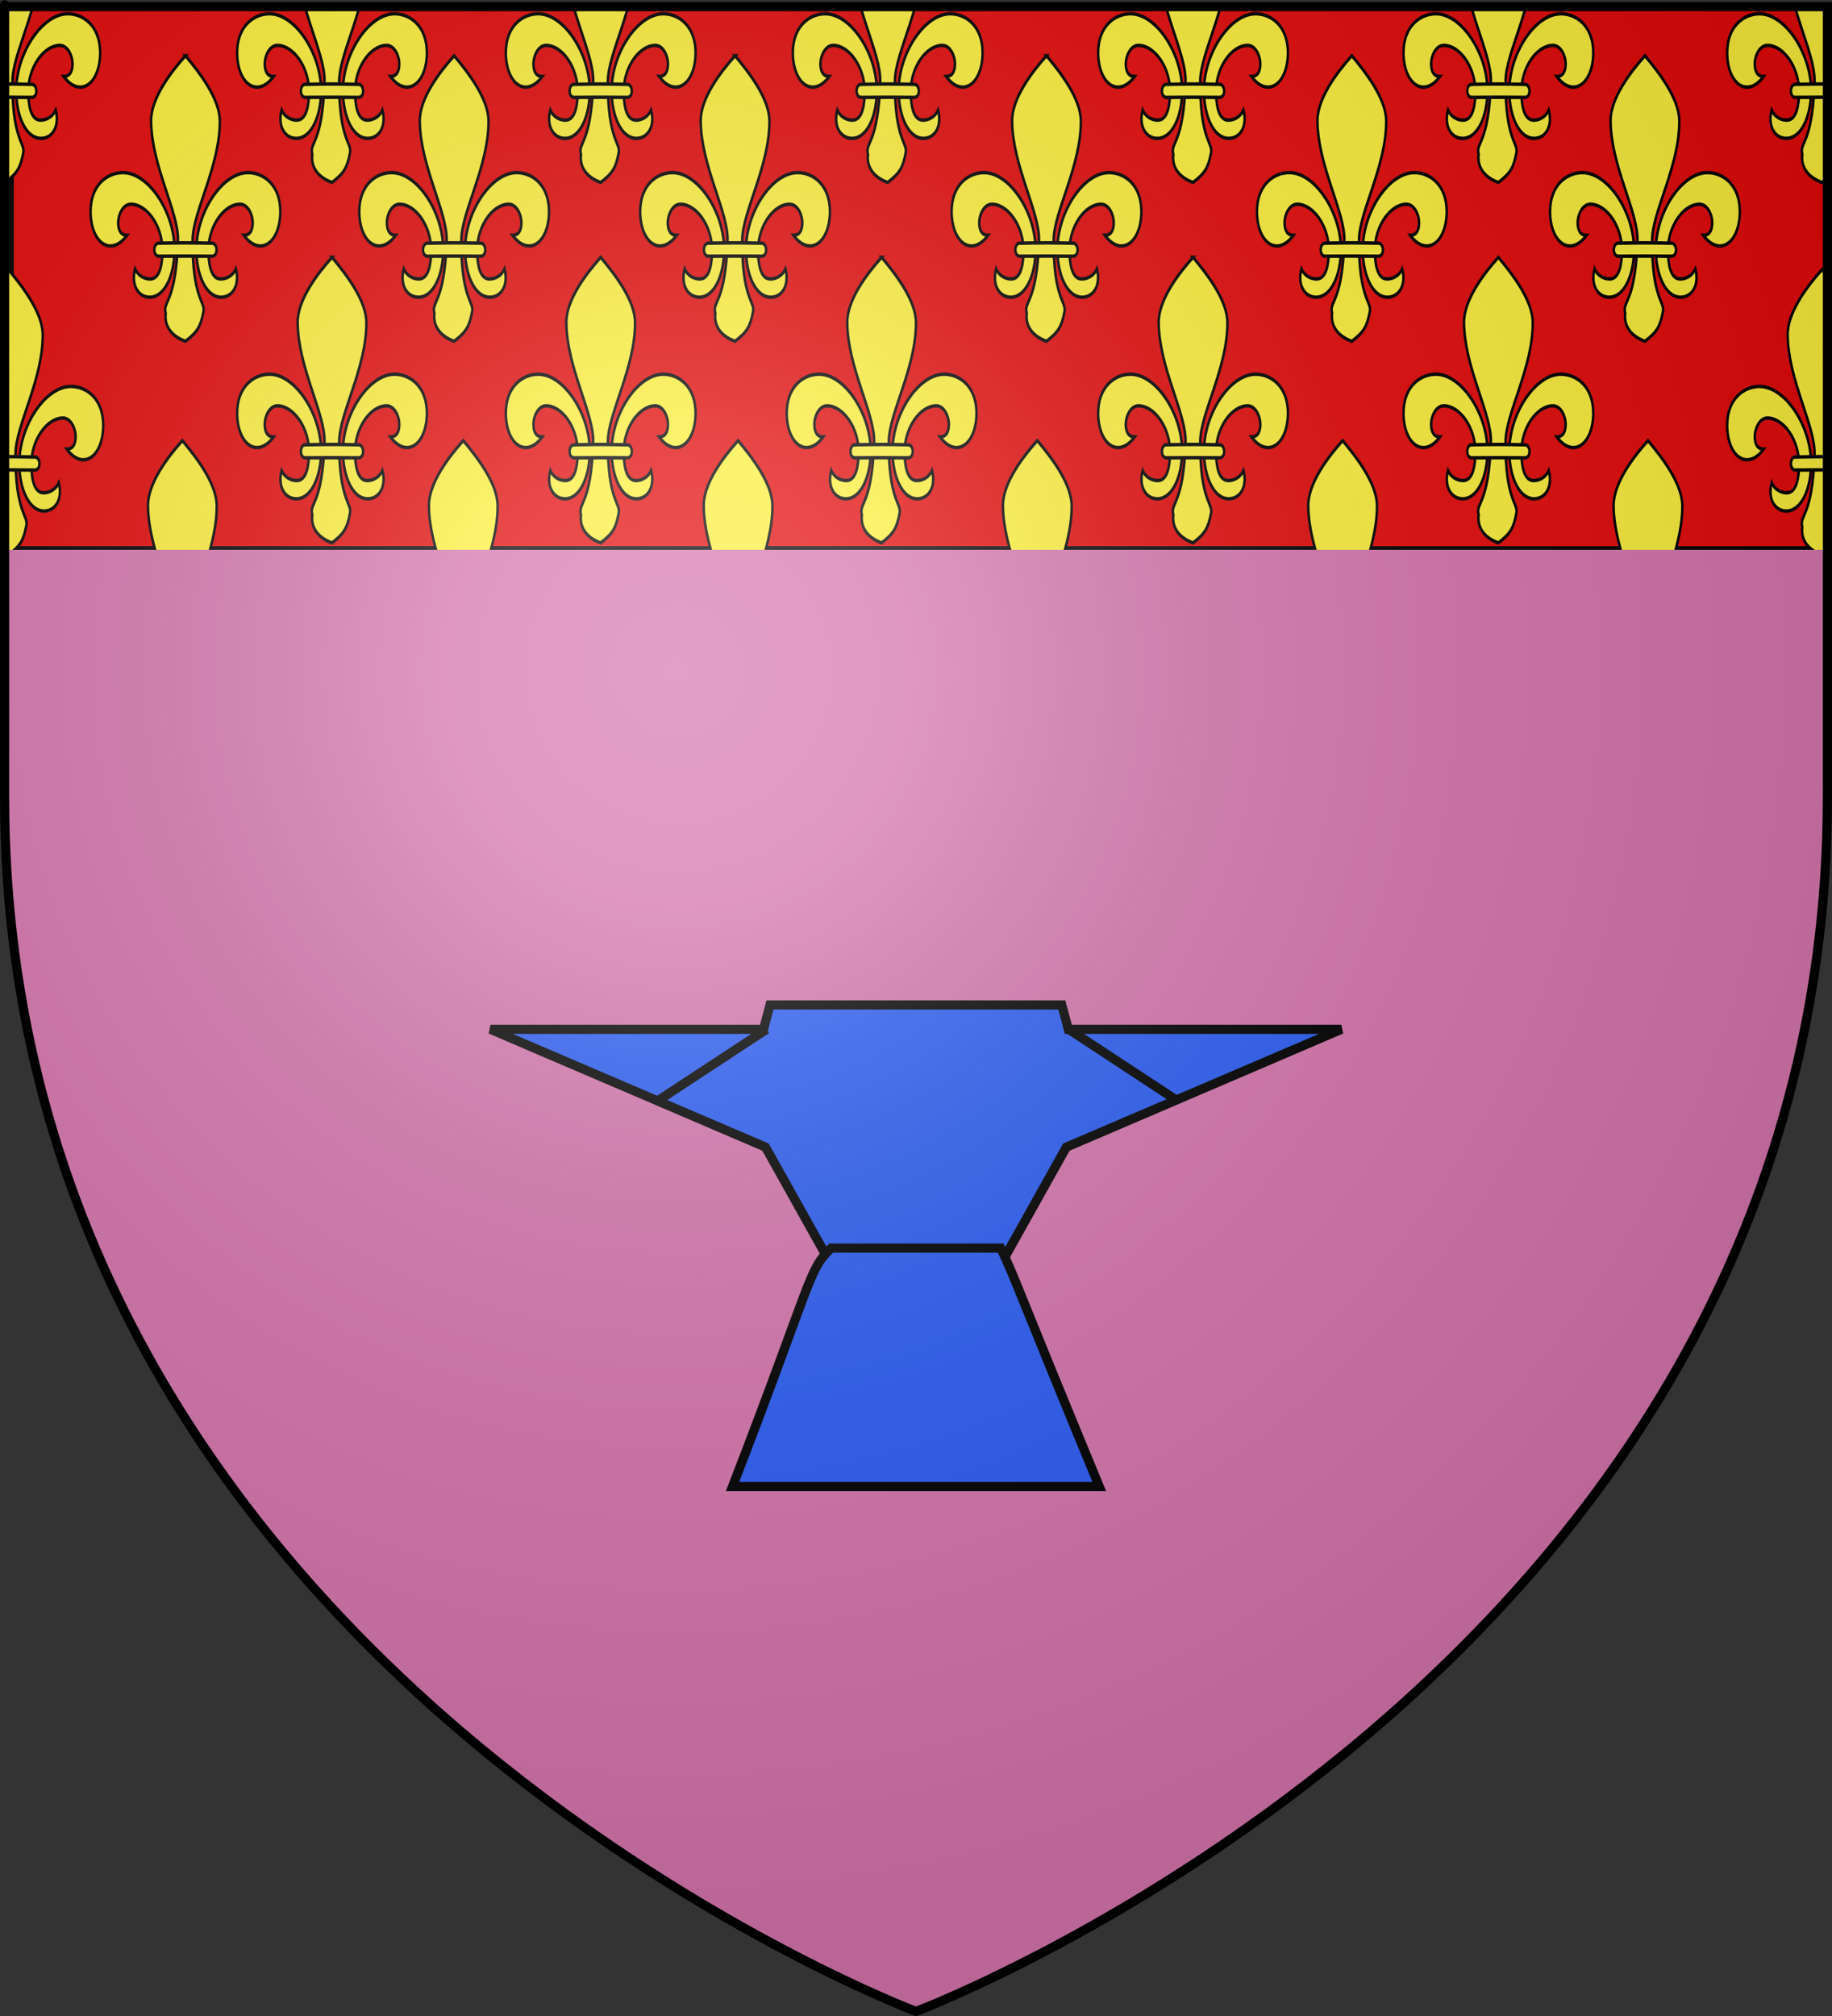 <?xml version="1.0" encoding="UTF-8" standalone="no"?>
<svg
   xmlns:dc="http://purl.org/dc/elements/1.1/"
   xmlns:cc="http://creativecommons.org/ns#"
   xmlns:rdf="http://www.w3.org/1999/02/22-rdf-syntax-ns#"
   xmlns:svg="http://www.w3.org/2000/svg"
   xmlns="http://www.w3.org/2000/svg"
   xmlns:xlink="http://www.w3.org/1999/xlink"
   xmlns:sodipodi="http://sodipodi.sourceforge.net/DTD/sodipodi-0.dtd"
   xmlns:inkscape="http://www.inkscape.org/namespaces/inkscape"
   height="660"
   width="600"
   version="1.0"
   id="svg2"
   sodipodi:version="0.32"
   inkscape:version="0.48.2 r9819"
   sodipodi:docname="Blason_ville_fr_Pontenx-les-Forges (Landes).svg"
   inkscape:export-filename="/Users/olivier/Desktop/Blason Rouge/Blason_Vide_3D.png"
   inkscape:export-xdpi="144"
   inkscape:export-ydpi="144">
  <rect width="100%" height="100%" fill="#333333" stroke="none"/>
  <sodipodi:namedview
     inkscape:window-height="712"
     inkscape:window-width="1024"
     inkscape:pageshadow="2"
     inkscape:pageopacity="0.0"
     guidetolerance="10.0"
     gridtolerance="10.0"
     objecttolerance="10.0"
     borderopacity="1.0"
     bordercolor="#666666"
     pagecolor="#ffffff"
     id="base"
     showgrid="true"
     height="660px"
     inkscape:zoom="0.97035431"
     inkscape:cx="110.50372"
     inkscape:cy="335.8823"
     inkscape:window-x="-4"
     inkscape:window-y="-4"
     inkscape:current-layer="layer4"
     inkscape:snap-global="false">
    <inkscape:grid
       type="xygrid"
       id="grid3175" />
  </sodipodi:namedview>
  <desc
     id="desc4">Flag of Canton of Valais (Wallis)</desc>
  <defs
     id="defs6">
    <linearGradient
       id="linearGradient2893">
      <stop
         style="stop-color:white;stop-opacity:0.314;"
         offset="0"
         id="stop2895" />
      <stop
         id="stop2897"
         offset="0.19"
         style="stop-color:white;stop-opacity:0.251;" />
      <stop
         style="stop-color:#6b6b6b;stop-opacity:0.125;"
         offset="0.6"
         id="stop2901" />
      <stop
         style="stop-color:black;stop-opacity:0.125;"
         offset="1"
         id="stop2899" />
    </linearGradient>
    <radialGradient
       inkscape:collect="always"
       xlink:href="#linearGradient2893"
       id="radialGradient3163"
       gradientUnits="userSpaceOnUse"
       gradientTransform="matrix(1.353,0,0,1.349,-77.629,-85.747)"
       cx="221.445"
       cy="226.331"
       fx="221.445"
       fy="226.331"
       r="300" />
    <g
       id="f">
      <rect
         id="rect1964"
         style="fill:#28166f"
         y="-30"
         x="-50"
         height="60"
         width="100" />
      <g
         id="g1966"
         style="fill:#ffffff"
         transform="translate(0,-20)">
        <path
           id="path1968"
           d="M -1.212,27.818 C -1.212,22.175 -2.091,20.471 -4.542,13.98 C -5.709,10.888 -5.024,7.103 -2.858,3.601 C -2.082,2.346 -1.114,1.214 0,0 C 1.114,1.214 2.082,2.346 2.858,3.601 C 5.024,7.103 5.709,10.888 4.542,13.98 C 2.091,20.471 1.212,22.175 1.212,27.818 L -1.212,27.818 z" />
        <path
           id="rwi"
           d="M 2.922,27.672 C 2.922,21.721 5.239,17.829 8.501,16.66 C 9.949,16.141 11.808,16.387 13.519,18.107 C 15.638,20.236 16.255,26.1 10.036,27.228 C 10.694,26.272 10.655,24.147 9.322,23.441 C 8.331,22.916 7.209,23.188 6.646,23.564 C 5.822,24.116 4.917,25.67 4.967,27.672 L 2.922,27.672 z" />
        <path
           id="path1971"
           d="M 1.777,30.183 C 1.79,32.191 2.795,33.518 4.516,34.257 C 4.295,34.955 3.257,36.378 1.831,36.281 C 1.55,37.787 1.282,38.632 0,40 C -1.282,38.632 -1.55,37.787 -1.831,36.281 C -3.257,36.378 -4.295,34.955 -4.516,34.257 C -2.795,33.518 -1.79,32.191 -1.777,30.183 L 1.777,30.183 z" />
        <use
           xlink:href="#rwi"
           height="400"
           width="800"
           y="0"
           x="0"
           id="use1973"
           transform="scale(-1,1)" />
        <rect
           id="rect1975"
           y="27.331"
           x="-7.923"
           height="3.218"
           width="15.846" />
      </g>
    </g>
    <clipPath
       clipPathUnits="userSpaceOnUse"
       id="clipPath3351">
      <g
         style="display:inline"
         inkscape:label="chef"
         id="g3353"
         transform="translate(0.468,-1.123)">
        <rect
           y="2.114"
           x="1.532"
           height="179.009"
           width="596.466"
           id="rect3355"
           style="fill:#ffffff;fill-opacity:1;fill-rule:nonzero;stroke:#000000;stroke-width:2.902;stroke-miterlimit:4;stroke-opacity:1;stroke-dasharray:none" />
      </g>
    </clipPath>
    <g
       id="s">
      <g
         id="c">
        <path
           transform="matrix(0.951,0.309,-0.309,0.951,0,-1)"
           d="M 0,0 L 0,1 L 0.5,1 L 0,0 z "
           id="t" />
        <use
           height="540"
           width="810"
           y="0"
           x="0"
           id="use2144"
           transform="scale(-1,1)"
           xlink:href="#t" />
      </g>
      <g
         id="a">
        <use
           height="540"
           width="810"
           y="0"
           x="0"
           id="use2147"
           transform="matrix(0.309,0.951,-0.951,0.309,0,0)"
           xlink:href="#c" />
        <use
           height="540"
           width="810"
           y="0"
           x="0"
           id="use2149"
           transform="matrix(-0.809,0.588,-0.588,-0.809,0,0)"
           xlink:href="#c" />
      </g>
      <use
         height="540"
         width="810"
         y="0"
         x="0"
         id="use2151"
         transform="scale(-1,1)"
         xlink:href="#a" />
    </g>
    <pattern
       patternUnits="userSpaceOnUse"
       width="43.091"
       height="90.026"
       patternTransform="translate(-289.909,360.283)"
       id="pattern3450">
      <g
         id="g3446"
         transform="translate(289.909,-360.283)">
        <rect
           id="rect566"
           style="font-size:12px;fill:#e1c200;fill-rule:evenodd;stroke:#000000;stroke-width:3;stroke-miterlimit:4;stroke-dasharray:none;stroke-opacity:1"
           y="407.796"
           x="-265.864"
           height="41.013"
           width="17.546" />
        <use
           x="0"
           y="0"
           xlink:href="#rect566"
           id="use3444"
           transform="translate(-22.546,-46.013)"
           width="600"
           height="660" />
      </g>
    </pattern>
  </defs>
  <g
     inkscape:groupmode="layer"
     id="layer3"
     inkscape:label="Fond écu"
     style="display:inline"
     sodipodi:insensitive="true">
    <path
       id="path2855"
       style="fill:#d576ad;fill-opacity:1;fill-rule:evenodd;stroke:none"
       d="m 300,658.5 c 0,0 298.5,-112.32 298.5,-397.772 0,-285.452 0,-258.552 0,-258.552 l -597,0 0,258.552 C 1.5,546.18 300,658.5 300,658.5 z"
       sodipodi:nodetypes="cccccc"
       inkscape:connector-curvature="0" />
    <g
       id="g3225"
       clip-path="url(#clipPath3351)">
      <g
         transform="translate(1.545,-0.872)"
         id="layer5"
         inkscape:label="chef"
         style="fill:#e20909;display:inline">
        <rect
           style="fill:#e20909;fill-opacity:1;fill-rule:nonzero;stroke:#000000;stroke-width:2.902;stroke-miterlimit:4;stroke-opacity:1;stroke-dasharray:none"
           id="rect2230"
           width="596.466"
           height="179.009"
           x="1.532"
           y="2.114" />
      </g>
      <g
         style="fill:#fcef3c"
         transform="matrix(0.609,0,0,0.846,27.776,15.545)"
         id="layer1-6"
         inkscape:label="Meubles">
        <g
           id="g2410"
           transform="matrix(0.958,0,0,0.958,0.597,3.186)"
           style="fill:#fcef3c;fill-opacity:1;stroke:#000000;stroke-width:1.393;stroke-miterlimit:4;stroke-opacity:1;stroke-dasharray:none">
          <g
             transform="translate(2.871,0)"
             id="g3266"
             style="fill:#fcef3c;fill-opacity:1;stroke:#000000;stroke-width:1.393;stroke-miterlimit:4;stroke-opacity:1;stroke-dasharray:none" />
          <g
             id="g2406"
             style="fill:#fcef3c;fill-opacity:1;stroke:#000000;stroke-width:1.393;stroke-miterlimit:4;stroke-opacity:1;stroke-dasharray:none">
            <path
               inkscape:connector-curvature="0"
               style="fill:#fcef3c;fill-opacity:1;fill-rule:evenodd;stroke:#000000;stroke-width:1.393;stroke-linecap:butt;stroke-linejoin:miter;stroke-miterlimit:4;stroke-opacity:1;stroke-dasharray:none"
               d="m 90.953,47.211 c 8.686,-0.001 18.22,4.903 18.188,15.875 -0.19,12.537 -11.379,18.404 -20.489,9.447 3.374,0.004 4.969,-1.9 4.989,-5.103 0.02,-3.012 -2.542,-7.459 -7.156,-7.438 -9.04,0.042 -17.716,8.838 -17.688,18.594 0.014,4.859 1.022,11.485 6.688,11.594 2.691,0.052 6.706,-0.866 8.688,-4.094 2.4,6.857 -2.141,11.535 -8.375,11.469 -8.291,-0.089 -13.7,-8.915 -13.781,-19 -0.124,-15.449 14.701,-31.342 28.938,-31.344 z"
               id="path2396"
               sodipodi:nodetypes="cccsssscssc" />
            <path
               inkscape:connector-curvature="0"
               style="fill:#fcef3c;fill-opacity:1;fill-rule:evenodd;stroke:#000000;stroke-width:1.393;stroke-linecap:butt;stroke-linejoin:miter;stroke-miterlimit:4;stroke-opacity:1;stroke-dasharray:none"
               d="m 20.797,47.211 c -8.686,-0.001 -18.22,4.903 -18.188,15.875 0.19,12.537 11.379,18.404 20.489,9.447 -3.374,0.004 -4.969,-1.9 -4.989,-5.103 -0.02,-3.012 2.542,-7.459 7.156,-7.438 9.04,0.042 17.716,8.838 17.688,18.594 -0.014,4.859 -1.022,11.485 -6.688,11.594 -2.691,0.052 -6.706,-0.866 -8.688,-4.094 -2.4,6.857 2.141,11.535 8.375,11.469 8.291,-0.089 13.7,-8.915 13.781,-19 0.124,-15.449 -14.701,-31.342 -28.938,-31.344 z"
               id="path3145"
               sodipodi:nodetypes="cccsssscssc" />
          </g>
          <path
             inkscape:connector-curvature="0"
             sodipodi:nodetypes="csscccssc"
             id="path3217"
             d="m 55.875,0 c -8.203,6.592 -19.382,17.206 -19.293,26.329 0.178,18.187 15.582,36.935 15.084,48.285 -1.121,25.545 -8.726,24.329 -6.869,29.431 -0.911,5.276 3.505,9.376 11.078,11.31 6.909,-3.826 8.486,-6.034 10.084,-11.894 1.241,-4.204 -6.251,-5.16 -6.057,-29.028 0.092,-11.337 15.404,-29.916 15.266,-48.103 C 75.098,17.189 63.415,6.516 55.875,0 z"
             style="fill:#fcef3c;fill-opacity:1;fill-rule:evenodd;stroke:#000000;stroke-width:1.393;stroke-linecap:butt;stroke-linejoin:miter;stroke-miterlimit:4;stroke-opacity:1;stroke-dasharray:none" />
          <path
             inkscape:connector-curvature="0"
             sodipodi:nodetypes="ccccc"
             id="path3241"
             d="m 40.94,75.726 c -3.187,-0.182 -3.553,5.269 0,5.274 15.185,-0.088 15.185,-0.08 29.701,0 3.816,0.097 3.371,-5.457 0,-5.274 -14.517,-0.182 -14.517,-0.182 -29.701,0 z"
             style="fill:#fcef3c;fill-opacity:1;fill-rule:evenodd;stroke:#000000;stroke-width:1.393;stroke-linecap:butt;stroke-linejoin:miter;stroke-miterlimit:4;stroke-opacity:1;stroke-dasharray:none" />
        </g>
      </g>
      <use
         height="660"
         width="600"
         transform="translate(88,0)"
         id="use3171"
         xlink:href="#layer1-6"
         y="0"
         x="0" />
      <use
         height="660"
         width="600"
         transform="translate(92,0)"
         id="use3173"
         xlink:href="#use3171"
         y="0"
         x="0" />
      <use
         height="660"
         width="600"
         transform="translate(102,0)"
         id="use3177"
         xlink:href="#use3173"
         y="0"
         x="0" />
      <use
         height="660"
         width="600"
         transform="translate(100,0)"
         id="use3179"
         xlink:href="#use3177"
         y="0"
         x="0" />
      <use
         height="660"
         width="600"
         transform="translate(96,0)"
         id="use3181"
         xlink:href="#use3179"
         y="0"
         x="0" />
      <use
         height="660"
         width="600"
         transform="translate(48,66)"
         id="use3183"
         xlink:href="#layer1-6"
         y="0"
         x="0" />
      <use
         height="660"
         width="600"
         transform="translate(48,66)"
         id="use3185"
         xlink:href="#use3171"
         y="0"
         x="0" />
      <use
         height="660"
         width="600"
         transform="translate(48,66)"
         id="use3187"
         xlink:href="#use3173"
         y="0"
         x="0" />
      <use
         height="660"
         width="600"
         transform="translate(48,66)"
         id="use3189"
         xlink:href="#use3177"
         y="0"
         x="0" />
      <use
         height="660"
         width="600"
         transform="translate(48,66)"
         id="use3191"
         xlink:href="#use3179"
         y="0"
         x="0" />
      <use
         height="660"
         width="600"
         transform="translate(-58,70)"
         id="use3193"
         xlink:href="#layer1-6"
         y="0"
         x="0" />
      <use
         height="660"
         width="600"
         transform="translate(594,0)"
         id="use3195"
         xlink:href="#use3193"
         y="0"
         x="0" />
      <use
         height="660"
         width="600"
         transform="translate(0,-122)"
         id="use3197"
         xlink:href="#use3195"
         y="0"
         x="0" />
      <use
         height="660"
         width="600"
         transform="translate(-106,0)"
         id="use3199"
         xlink:href="#use3197"
         y="0"
         x="0" />
      <use
         height="660"
         width="600"
         transform="translate(-100,0)"
         id="use3201"
         xlink:href="#use3199"
         y="0"
         x="0" />
      <use
         height="660"
         width="600"
         transform="translate(-100,0)"
         id="use3203"
         xlink:href="#use3201"
         y="0"
         x="0" />
      <use
         height="660"
         width="600"
         transform="translate(-94,0)"
         id="use3205"
         xlink:href="#use3203"
         y="0"
         x="0" />
      <use
         height="660"
         width="600"
         transform="translate(-88,0)"
         id="use3207"
         xlink:href="#use3205"
         y="0"
         x="0" />
      <use
         height="660"
         width="600"
         transform="translate(-107.011,0)"
         id="use3209"
         xlink:href="#use3207"
         y="0"
         x="0" />
      <use
         height="660"
         width="600"
         transform="translate(58,178)"
         id="use3211"
         xlink:href="#use3209"
         y="0"
         x="0" />
      <use
         height="660"
         width="600"
         transform="translate(92,0)"
         id="use3213"
         xlink:href="#use3211"
         y="0"
         x="0" />
      <use
         height="660"
         width="600"
         transform="translate(182,0)"
         id="use3215"
         xlink:href="#use3211"
         y="0"
         x="0" />
      <use
         height="660"
         width="600"
         transform="translate(98,0)"
         id="use3217"
         xlink:href="#use3215"
         y="0"
         x="0" />
      <use
         height="660"
         width="600"
         transform="translate(100,0)"
         id="use3219"
         xlink:href="#use3217"
         y="0"
         x="0" />
      <use
         height="660"
         width="600"
         transform="translate(100,0)"
         id="use3221"
         xlink:href="#use3219"
         y="0"
         x="0" />
    </g>
  </g>
  <g
     inkscape:groupmode="layer"
     id="layer4"
     inkscape:label="Meubles"
     sodipodi:insensitive="true">
    <g
       inkscape:label="Meubles"
       id="layer4-1"
       transform="matrix(0.497,0,0,0.497,152.283,242.499)"
       style="fill:#2b5df2;stroke:#000000;stroke-opacity:1">
      <g
         style="fill:#2b5df2;stroke:#000000;stroke-width:2.899;stroke-miterlimit:4;stroke-opacity:1;stroke-dasharray:none;display:inline"
         id="g2244"
         transform="matrix(1.386,0,0,1.39,-93.696,-251.078)">
        <g
           style="fill:#2b5df2;stroke:#000000;stroke-width:2.899;stroke-miterlimit:4;stroke-opacity:1;stroke-dasharray:none"
           inkscape:label="Fond écu"
           id="g2246">
          <g
             transform="matrix(0.813,0,0,0.813,525.552,245.078)"
             id="g8132"
             style="fill:#2b5df2;stroke:#000000;stroke-width:3.567;stroke-miterlimit:4;stroke-opacity:1;stroke-dasharray:none">
            <path
               inkscape:connector-curvature="0"
               style="fill:#2b5df2;fill-opacity:1;fill-rule:evenodd;stroke:#000000;stroke-width:5.351;stroke-linecap:butt;stroke-linejoin:miter;stroke-miterlimit:4;stroke-opacity:1;stroke-dasharray:none"
               d="M -349.469,225.469 -387.531,157.625 -548.375,88.938 l 159.688,0 3.781,-14.188 170.656,0 3.812,14.188 159.688,0 -160.844,68.688 -38.062,67.844 -99.812,0 z"
               id="path5742"
               sodipodi:nodetypes="ccccccccccc" />
            <path
               inkscape:connector-curvature="0"
               style="fill:#2b5df2;fill-opacity:1;fill-rule:evenodd;stroke:#000000;stroke-width:5.351;stroke-linecap:butt;stroke-linejoin:miter;stroke-miterlimit:4;stroke-opacity:1;stroke-dasharray:none"
               d="m -349.125,216.469 c -13.594,13.069 -10.252,16.586 -57.688,139 l 214.469,0 C -241.586,236.656 -241.825,233.139 -250,216.469 z"
               id="path7514"
               sodipodi:nodetypes="ccccc" />
          </g>
        </g>
        <g
           inkscape:label="Meubles"
           id="g2251"
           style="fill:#2b5df2;stroke:#000000;stroke-width:2.899;stroke-miterlimit:4;stroke-opacity:1;stroke-dasharray:none" />
        <g
           inkscape:label="Reflet final"
           id="g2253"
           style="fill:#2b5df2;stroke:#000000;stroke-width:2.899;stroke-miterlimit:4;stroke-opacity:1;stroke-dasharray:none" />
        <g
           inkscape:label="Contour final"
           id="g2255"
           style="fill:#2b5df2;stroke:#000000;stroke-width:2.899;stroke-miterlimit:4;stroke-opacity:1;stroke-dasharray:none" />
      </g>
    </g>
    <path
       style="fill:none;stroke:#000000;stroke-width:3;stroke-linecap:butt;stroke-linejoin:miter;stroke-miterlimit:4;stroke-opacity:1;stroke-dasharray:none"
       d="M 255.056,336.967 220,360"
       id="path4843"
       inkscape:connector-curvature="0"
       sodipodi:nodetypes="cc"
       transform="translate(-4,0)" />
    <use
       x="0"
       y="0"
       xlink:href="#path4843"
       id="use4845"
       transform="matrix(-1,0,0,1,601.056,0)"
       width="600"
       height="660" />
  </g>
  <g
     inkscape:groupmode="layer"
     id="layer2"
     inkscape:label="Reflet final"
     sodipodi:insensitive="true">
    <path
       sodipodi:nodetypes="cccccc"
       d="M 300,658.5 C 300,658.5 598.5,546.18 598.5,260.728 C 598.5,-24.723 598.5,2.176 598.5,2.176 L 1.5,2.176 L 1.5,260.728 C 1.5,546.18 300,658.5 300,658.5 z "
       style="opacity:1;fill:url(#radialGradient3163);fill-opacity:1;fill-rule:evenodd;stroke:none;stroke-width:1px;stroke-linecap:butt;stroke-linejoin:miter;stroke-opacity:1"
       id="path2875"
       inkscape:export-xdpi="144"
       inkscape:export-ydpi="144" />
  </g>
  <g
     inkscape:groupmode="layer"
     id="layer1"
     inkscape:label="Contour final"
     sodipodi:insensitive="true">
    <path
       sodipodi:nodetypes="cccccc"
       d="M 300,658.5 C 300,658.5 1.5,546.18 1.5,260.728 C 1.5,-24.723 1.5,2.176 1.5,2.176 L 598.5,2.176 L 598.5,260.728 C 598.5,546.18 300,658.5 300,658.5 z "
       style="opacity:1;fill:none;fill-opacity:1;fill-rule:evenodd;stroke:#000000;stroke-width:3;stroke-linecap:butt;stroke-linejoin:miter;stroke-miterlimit:4;stroke-dasharray:none;stroke-opacity:1"
       id="path1411"
       inkscape:export-xdpi="144"
       inkscape:export-ydpi="144" />
  </g>
</svg>
